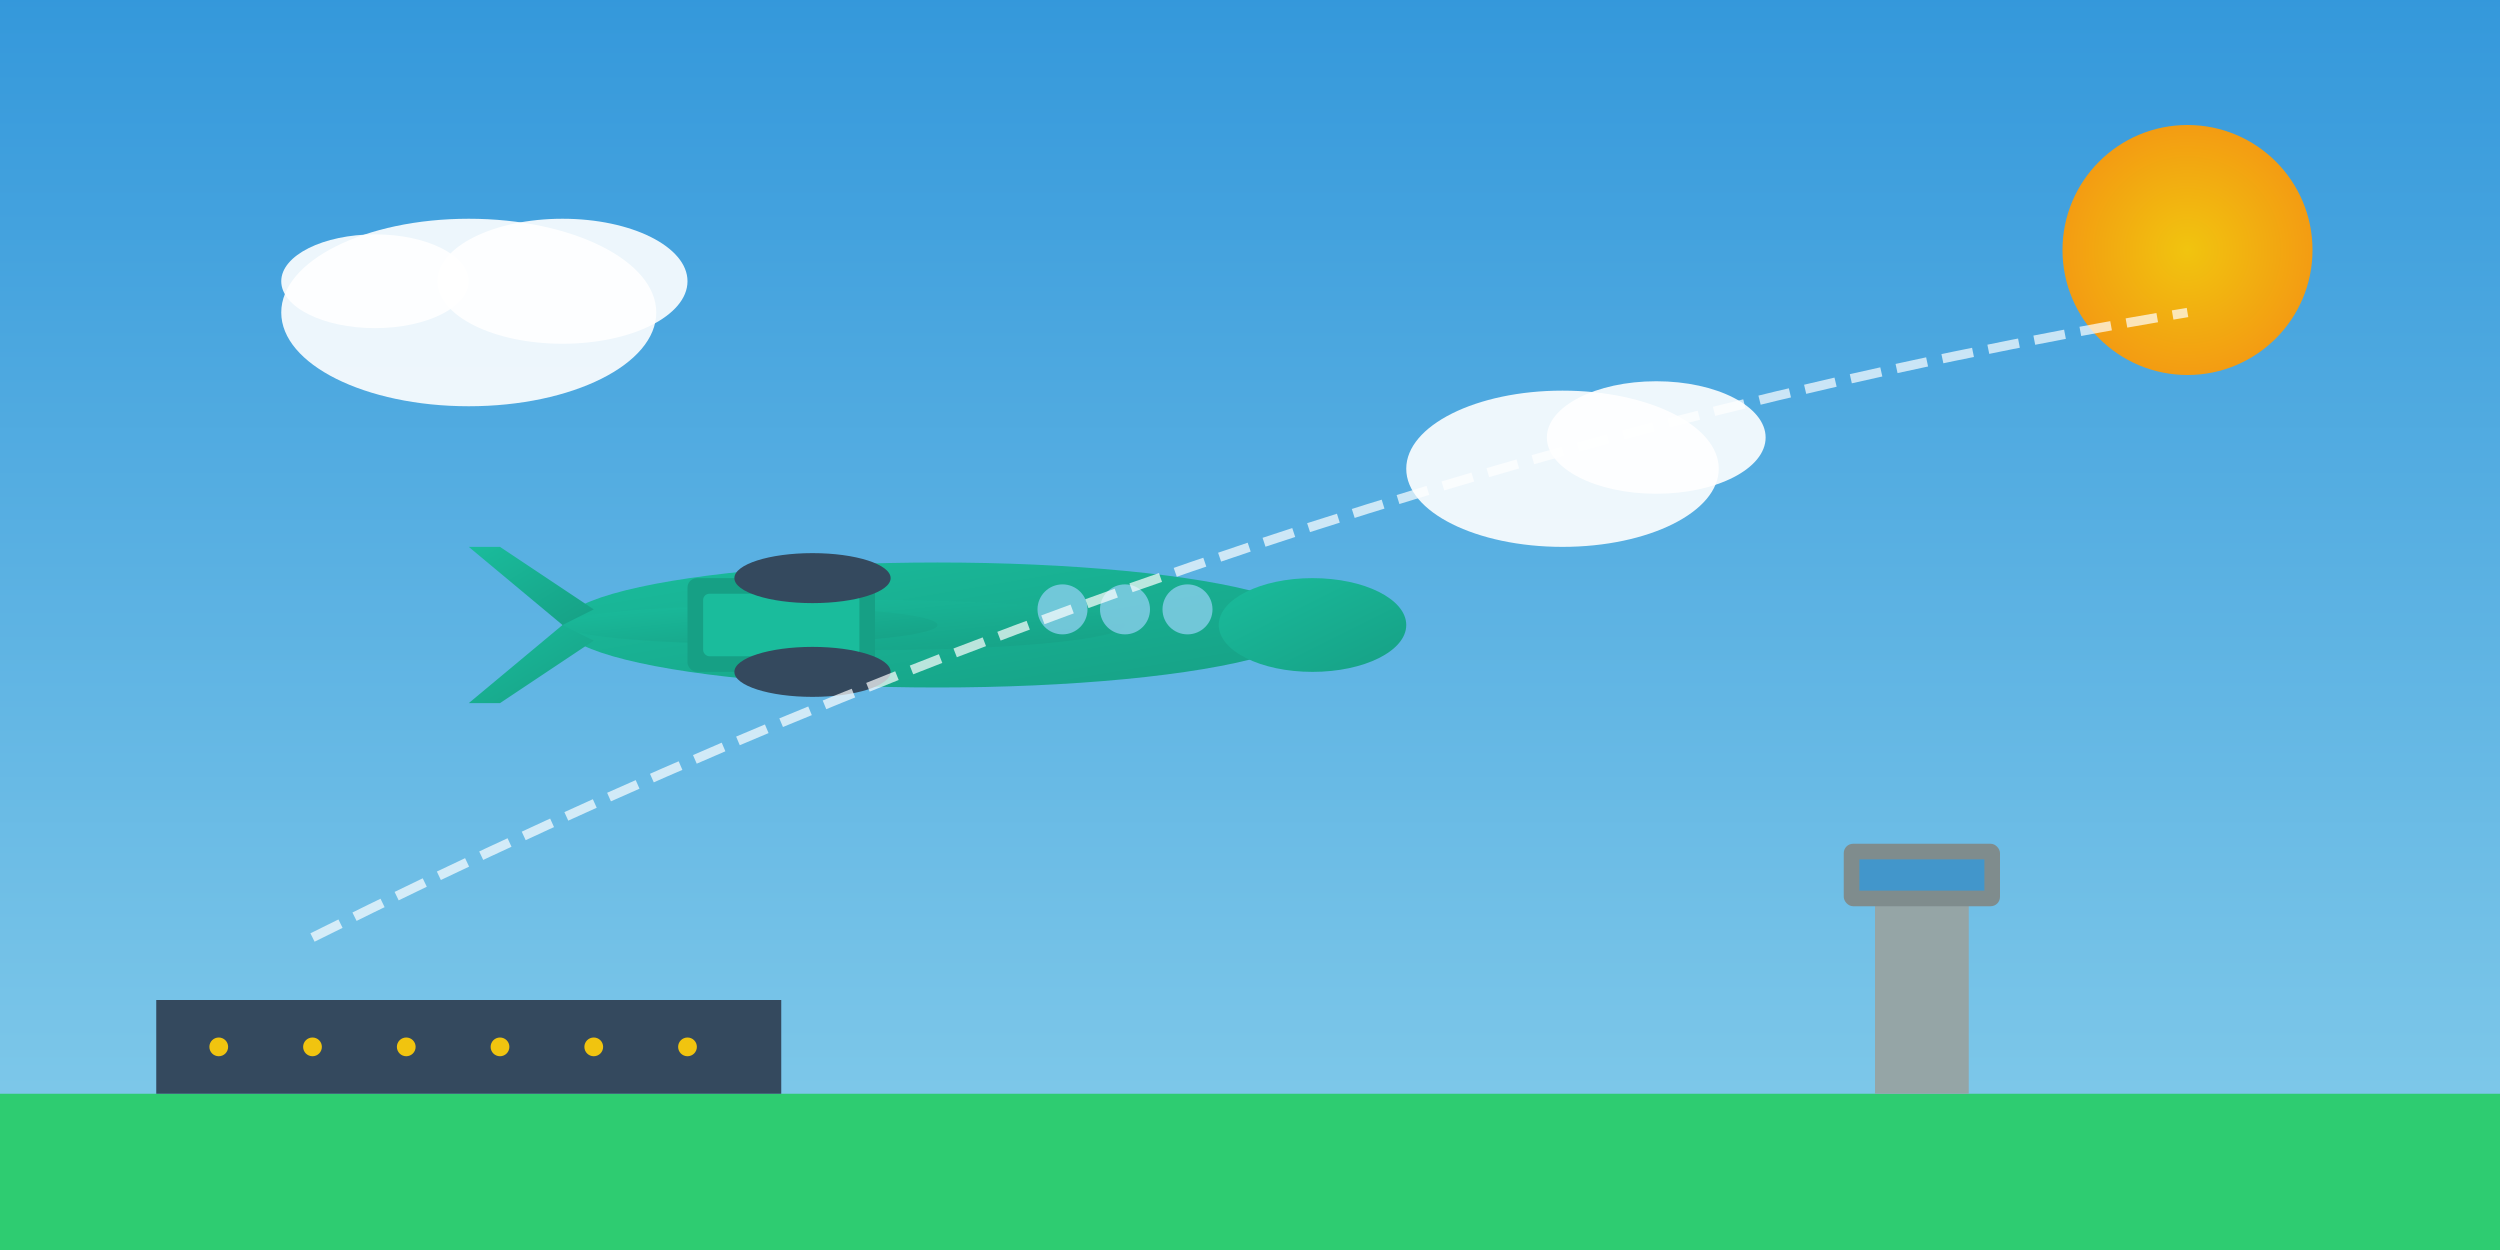 <svg xmlns="http://www.w3.org/2000/svg" viewBox="0 0 800 400">
  <rect x="0" y="0" width="800" height="400" fill="#333333" stroke="none"/>
  <defs>
    <linearGradient id="planeGrad" x1="0%" y1="0%" x2="100%" y2="100%">
      <stop offset="0%" style="stop-color:#1abc9c;stop-opacity:1" />
      <stop offset="100%" style="stop-color:#16a085;stop-opacity:1" />
    </linearGradient>
    <linearGradient id="skyGrad" x1="0%" y1="0%" x2="0%" y2="100%">
      <stop offset="0%" style="stop-color:#3498db;stop-opacity:1" />
      <stop offset="100%" style="stop-color:#87CEEB;stop-opacity:1" />
    </linearGradient>
    <radialGradient id="sunGrad" cx="50%" cy="50%" r="50%">
      <stop offset="0%" style="stop-color:#f1c40f;stop-opacity:1" />
      <stop offset="100%" style="stop-color:#f39c12;stop-opacity:1" />
    </radialGradient>
  </defs>
  
  <!-- Sky background -->
  <rect width="800" height="400" fill="url(#skyGrad)"/>
  
  <!-- Sun -->
  <circle cx="700" cy="80" r="40" fill="url(#sunGrad)"/>
  
  <!-- Clouds -->
  <ellipse cx="150" cy="100" rx="60" ry="30" fill="#fff" opacity="0.9"/>
  <ellipse cx="180" cy="90" rx="40" ry="20" fill="#fff" opacity="0.9"/>
  <ellipse cx="120" cy="90" rx="30" ry="15" fill="#fff" opacity="0.9"/>
  
  <ellipse cx="500" cy="150" rx="50" ry="25" fill="#fff" opacity="0.9"/>
  <ellipse cx="530" cy="140" rx="35" ry="18" fill="#fff" opacity="0.9"/>
  
  <!-- Cargo plane -->
  <g transform="translate(300,200)">
    <!-- Plane body -->
    <ellipse cx="0" cy="0" rx="120" ry="20" fill="url(#planeGrad)"/>
    
    <!-- Plane nose -->
    <ellipse cx="120" cy="0" rx="30" ry="15" fill="url(#planeGrad)"/>
    
    <!-- Wings -->
    <ellipse cx="-20" cy="0" rx="80" ry="8" fill="url(#planeGrad)"/>
    <ellipse cx="-60" cy="0" rx="60" ry="6" fill="url(#planeGrad)"/>
    
    <!-- Tail -->
    <polygon points="-120,0 -150,-25 -140,-25 -110,-5" fill="url(#planeGrad)"/>
    <polygon points="-120,0 -150,25 -140,25 -110,5" fill="url(#planeGrad)"/>
    
    <!-- Windows -->
    <circle cx="80" cy="-5" r="8" fill="#87CEEB" opacity="0.8"/>
    <circle cx="60" cy="-5" r="8" fill="#87CEEB" opacity="0.8"/>
    <circle cx="40" cy="-5" r="8" fill="#87CEEB" opacity="0.8"/>
    
    <!-- Cargo door -->
    <rect x="-80" y="-15" width="60" height="30" fill="#16a085" rx="3"/>
    <rect x="-75" y="-10" width="50" height="20" fill="#1abc9c" rx="2"/>
    
    <!-- Engines -->
    <ellipse cx="-40" cy="15" rx="25" ry="8" fill="#34495e"/>
    <ellipse cx="-40" cy="-15" rx="25" ry="8" fill="#34495e"/>
  </g>
  
  <!-- Flight path -->
  <path d="M 100 300 Q 400 150 700 100" stroke="#fff" stroke-width="3" fill="none" stroke-dasharray="10,5" opacity="0.7"/>
  
  <!-- Ground -->
  <rect x="0" y="350" width="800" height="50" fill="#2ecc71"/>
  
  <!-- Airport runway -->
  <rect x="50" y="320" width="200" height="30" fill="#34495e"/>
  
  <!-- Runway lights -->
  <circle cx="70" cy="335" r="3" fill="#f1c40f"/>
  <circle cx="100" cy="335" r="3" fill="#f1c40f"/>
  <circle cx="130" cy="335" r="3" fill="#f1c40f"/>
  <circle cx="160" cy="335" r="3" fill="#f1c40f"/>
  <circle cx="190" cy="335" r="3" fill="#f1c40f"/>
  <circle cx="220" cy="335" r="3" fill="#f1c40f"/>
  
  <!-- Control tower -->
  <rect x="600" y="280" width="30" height="70" fill="#95a5a6"/>
  <rect x="590" y="270" width="50" height="20" fill="#7f8c8d" rx="3"/>
  <rect x="595" y="275" width="40" height="10" fill="#3498db" opacity="0.8"/>
</svg>